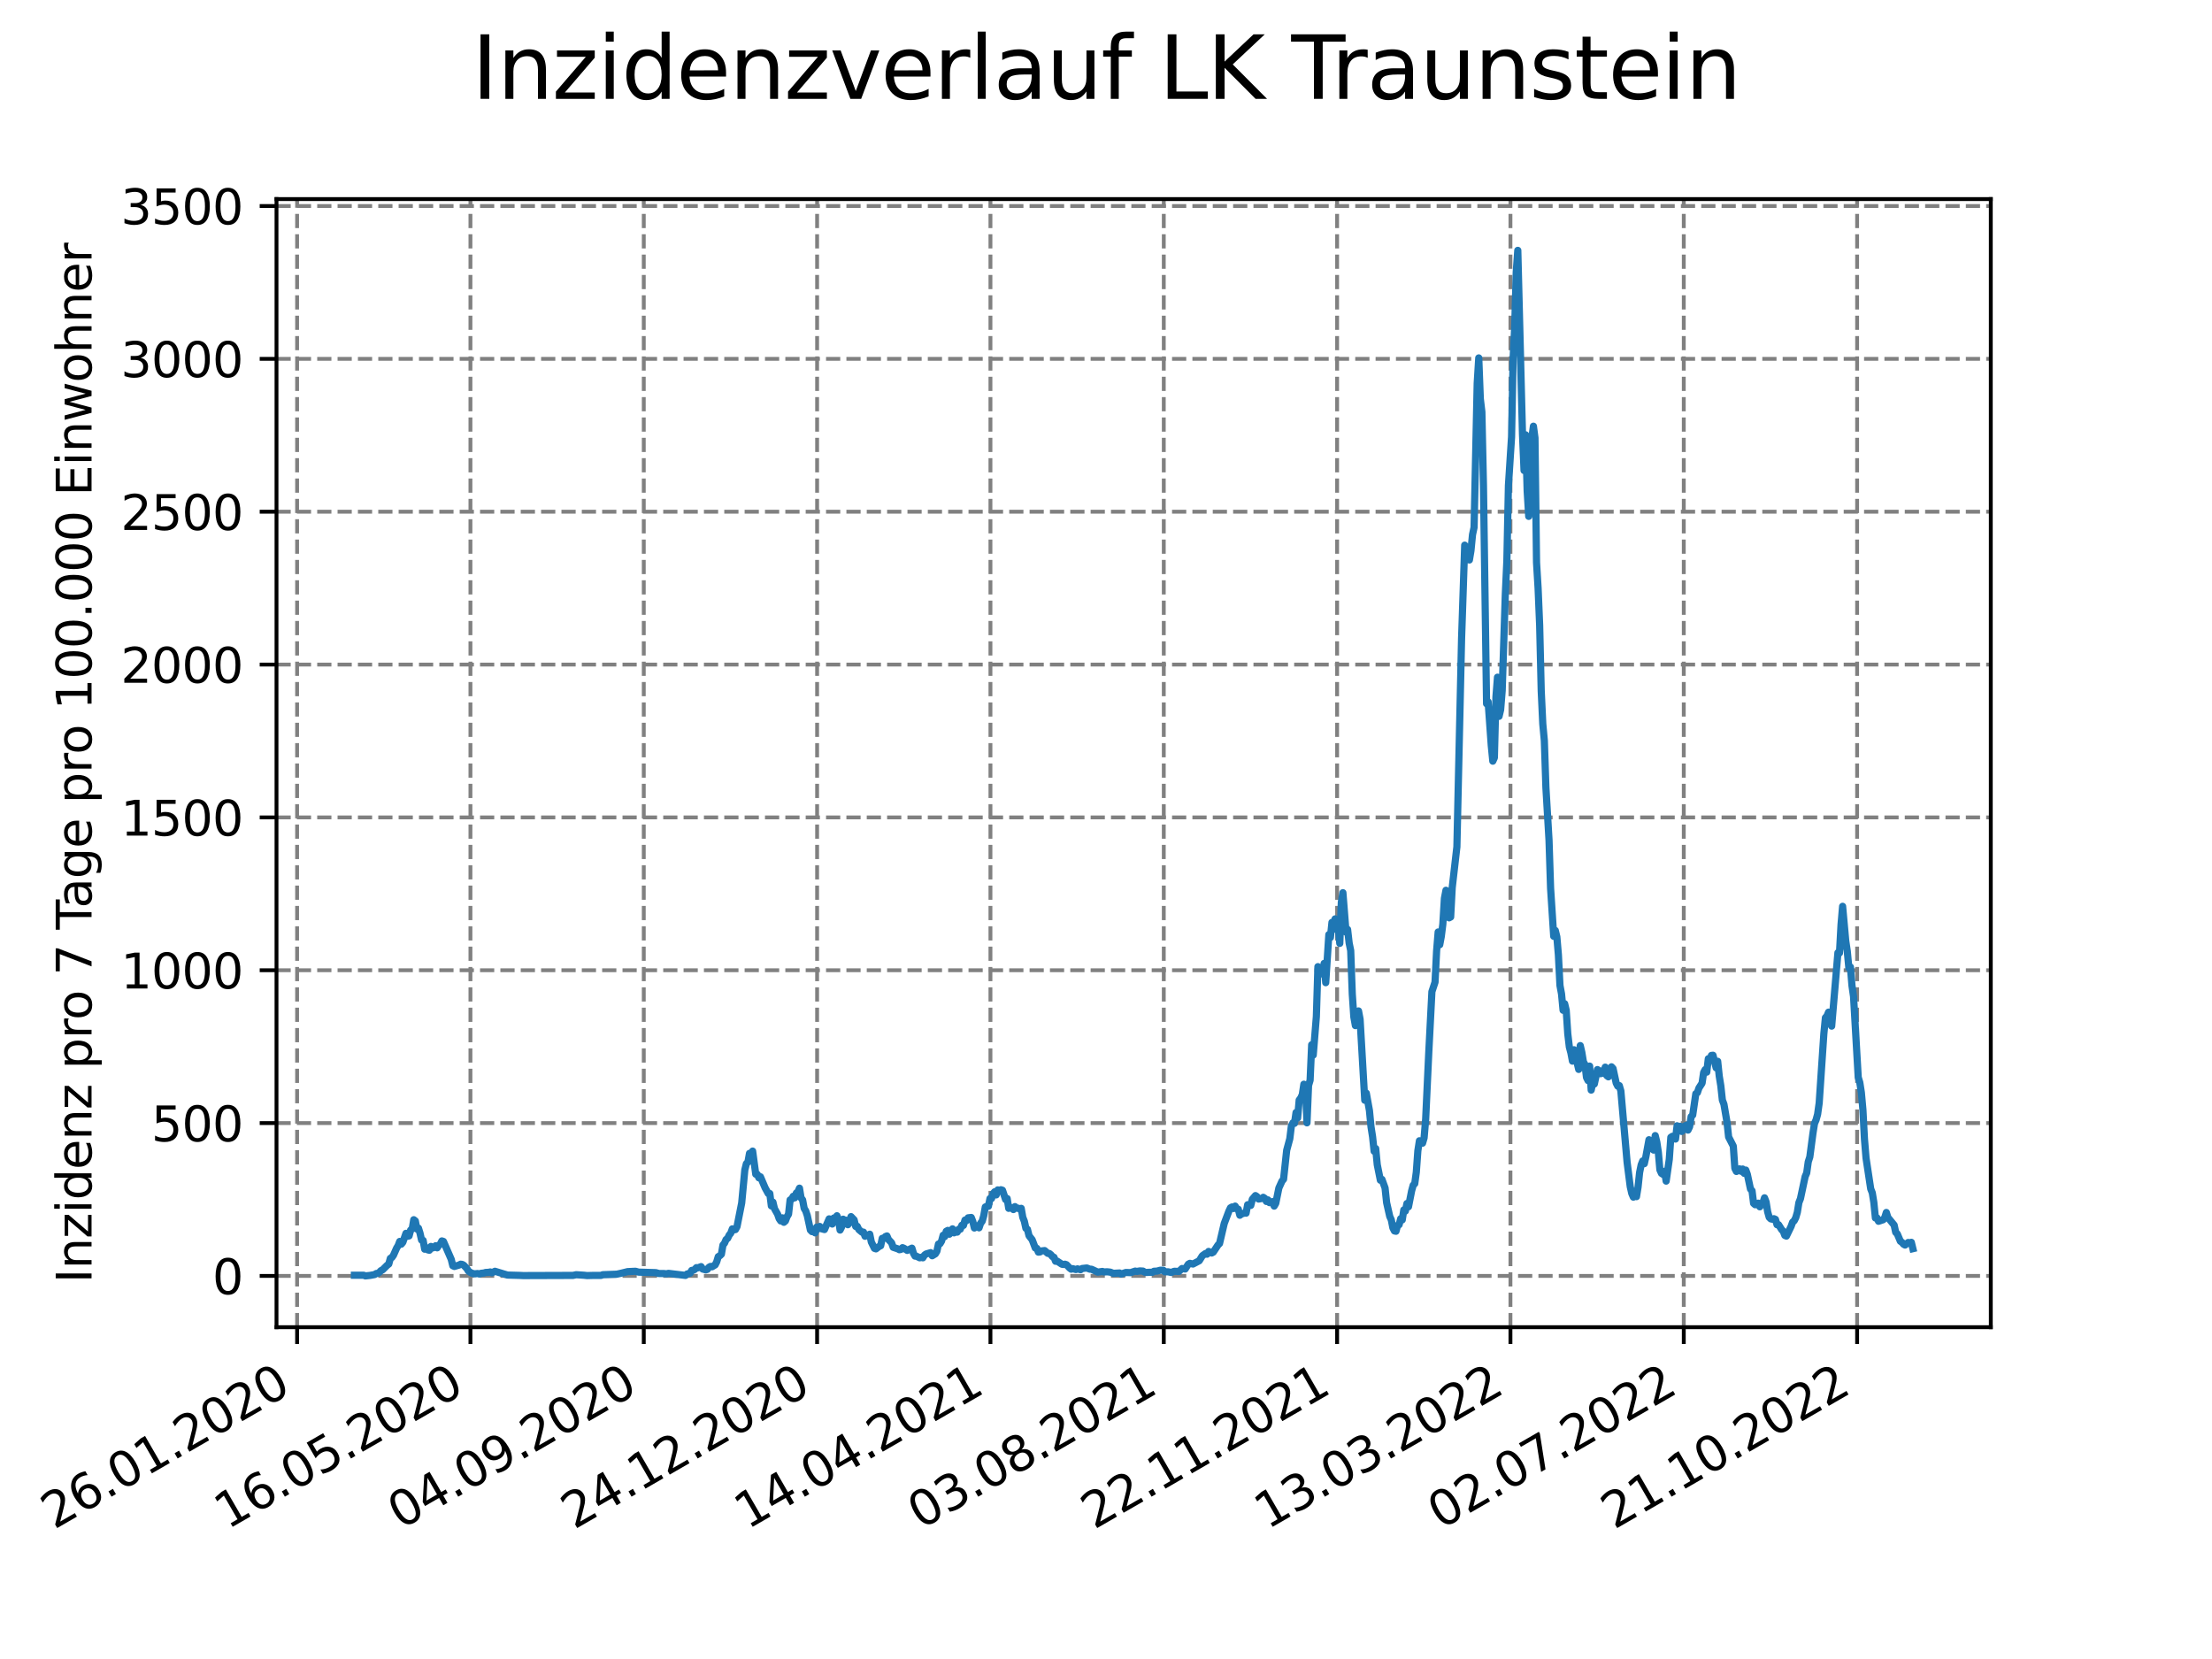 <?xml version="1.0" encoding="utf-8" standalone="no"?>
<!DOCTYPE svg PUBLIC "-//W3C//DTD SVG 1.1//EN"
  "http://www.w3.org/Graphics/SVG/1.1/DTD/svg11.dtd">
<svg xmlns:xlink="http://www.w3.org/1999/xlink" width="460.8pt" height="345.6pt" viewBox="0 0 460.8 345.6" xmlns="http://www.w3.org/2000/svg" version="1.1">
 <defs>
  <style type="text/css">*{stroke-linejoin: round; stroke-linecap: butt}</style>
 </defs>
 <g id="figure_1">
  <g id="patch_1">
   <path d="M 0 345.6 
L 460.8 345.6 
L 460.8 0 
L 0 0 
z
" style="fill: #ffffff"/>
  </g>
  <g id="axes_1">
   <g id="patch_2">
    <path d="M 57.6 276.48 
L 414.72 276.48 
L 414.72 41.472 
L 57.6 41.472 
z
" style="fill: #ffffff"/>
   </g>
   <g id="matplotlib.axis_1">
    <g id="xtick_1">
     <g id="line2d_1">
      <path d="M 61.891 276.48 
L 61.891 41.472 
" clip-path="url(#p9eb0a75d7c)" style="fill: none; stroke-dasharray: 2.96,1.28; stroke-dashoffset: 0; stroke: #808080; stroke-width: 0.8"/>
     </g>
     <g id="line2d_2">
      <defs>
       <path id="m111f14c4bf" d="M 0 0 
L 0 3.5 
" style="stroke: #000000; stroke-width: 0.8"/>
      </defs>
      <g>
       <use xlink:href="#m111f14c4bf" x="61.891" y="276.48" style="stroke: #000000; stroke-width: 0.8"/>
      </g>
     </g>
     <g id="text_1">
      <!-- 26.01.2020 -->
      <g transform="translate(11.266 318.689) rotate(-30) scale(0.1 -0.1)">
       <defs>
        <path id="DejaVuSans-32" d="M 1228 531 
L 3431 531 
L 3431 0 
L 469 0 
L 469 531 
Q 828 903 1448 1529 
Q 2069 2156 2228 2338 
Q 2531 2678 2651 2914 
Q 2772 3150 2772 3378 
Q 2772 3750 2511 3984 
Q 2250 4219 1831 4219 
Q 1534 4219 1204 4116 
Q 875 4013 500 3803 
L 500 4441 
Q 881 4594 1212 4672 
Q 1544 4750 1819 4750 
Q 2544 4750 2975 4387 
Q 3406 4025 3406 3419 
Q 3406 3131 3298 2873 
Q 3191 2616 2906 2266 
Q 2828 2175 2409 1742 
Q 1991 1309 1228 531 
z
" transform="scale(0.016)"/>
        <path id="DejaVuSans-36" d="M 2113 2584 
Q 1688 2584 1439 2293 
Q 1191 2003 1191 1497 
Q 1191 994 1439 701 
Q 1688 409 2113 409 
Q 2538 409 2786 701 
Q 3034 994 3034 1497 
Q 3034 2003 2786 2293 
Q 2538 2584 2113 2584 
z
M 3366 4563 
L 3366 3988 
Q 3128 4100 2886 4159 
Q 2644 4219 2406 4219 
Q 1781 4219 1451 3797 
Q 1122 3375 1075 2522 
Q 1259 2794 1537 2939 
Q 1816 3084 2150 3084 
Q 2853 3084 3261 2657 
Q 3669 2231 3669 1497 
Q 3669 778 3244 343 
Q 2819 -91 2113 -91 
Q 1303 -91 875 529 
Q 447 1150 447 2328 
Q 447 3434 972 4092 
Q 1497 4750 2381 4750 
Q 2619 4750 2861 4703 
Q 3103 4656 3366 4563 
z
" transform="scale(0.016)"/>
        <path id="DejaVuSans-2e" d="M 684 794 
L 1344 794 
L 1344 0 
L 684 0 
L 684 794 
z
" transform="scale(0.016)"/>
        <path id="DejaVuSans-30" d="M 2034 4250 
Q 1547 4250 1301 3770 
Q 1056 3291 1056 2328 
Q 1056 1369 1301 889 
Q 1547 409 2034 409 
Q 2525 409 2770 889 
Q 3016 1369 3016 2328 
Q 3016 3291 2770 3770 
Q 2525 4250 2034 4250 
z
M 2034 4750 
Q 2819 4750 3233 4129 
Q 3647 3509 3647 2328 
Q 3647 1150 3233 529 
Q 2819 -91 2034 -91 
Q 1250 -91 836 529 
Q 422 1150 422 2328 
Q 422 3509 836 4129 
Q 1250 4750 2034 4750 
z
" transform="scale(0.016)"/>
        <path id="DejaVuSans-31" d="M 794 531 
L 1825 531 
L 1825 4091 
L 703 3866 
L 703 4441 
L 1819 4666 
L 2450 4666 
L 2450 531 
L 3481 531 
L 3481 0 
L 794 0 
L 794 531 
z
" transform="scale(0.016)"/>
       </defs>
       <use xlink:href="#DejaVuSans-32"/>
       <use xlink:href="#DejaVuSans-36" x="63.623"/>
       <use xlink:href="#DejaVuSans-2e" x="127.246"/>
       <use xlink:href="#DejaVuSans-30" x="159.033"/>
       <use xlink:href="#DejaVuSans-31" x="222.656"/>
       <use xlink:href="#DejaVuSans-2e" x="286.279"/>
       <use xlink:href="#DejaVuSans-32" x="318.066"/>
       <use xlink:href="#DejaVuSans-30" x="381.689"/>
       <use xlink:href="#DejaVuSans-32" x="445.312"/>
       <use xlink:href="#DejaVuSans-30" x="508.936"/>
      </g>
     </g>
    </g>
    <g id="xtick_2">
     <g id="line2d_3">
      <path d="M 98 276.48 
L 98 41.472 
" clip-path="url(#p9eb0a75d7c)" style="fill: none; stroke-dasharray: 2.96,1.28; stroke-dashoffset: 0; stroke: #808080; stroke-width: 0.8"/>
     </g>
     <g id="line2d_4">
      <g>
       <use xlink:href="#m111f14c4bf" x="98" y="276.48" style="stroke: #000000; stroke-width: 0.8"/>
      </g>
     </g>
     <g id="text_2">
      <!-- 16.05.2020 -->
      <g transform="translate(47.375 318.689) rotate(-30) scale(0.1 -0.1)">
       <defs>
        <path id="DejaVuSans-35" d="M 691 4666 
L 3169 4666 
L 3169 4134 
L 1269 4134 
L 1269 2991 
Q 1406 3038 1543 3061 
Q 1681 3084 1819 3084 
Q 2600 3084 3056 2656 
Q 3513 2228 3513 1497 
Q 3513 744 3044 326 
Q 2575 -91 1722 -91 
Q 1428 -91 1123 -41 
Q 819 9 494 109 
L 494 744 
Q 775 591 1075 516 
Q 1375 441 1709 441 
Q 2250 441 2565 725 
Q 2881 1009 2881 1497 
Q 2881 1984 2565 2268 
Q 2250 2553 1709 2553 
Q 1456 2553 1204 2497 
Q 953 2441 691 2322 
L 691 4666 
z
" transform="scale(0.016)"/>
       </defs>
       <use xlink:href="#DejaVuSans-31"/>
       <use xlink:href="#DejaVuSans-36" x="63.623"/>
       <use xlink:href="#DejaVuSans-2e" x="127.246"/>
       <use xlink:href="#DejaVuSans-30" x="159.033"/>
       <use xlink:href="#DejaVuSans-35" x="222.656"/>
       <use xlink:href="#DejaVuSans-2e" x="286.279"/>
       <use xlink:href="#DejaVuSans-32" x="318.066"/>
       <use xlink:href="#DejaVuSans-30" x="381.689"/>
       <use xlink:href="#DejaVuSans-32" x="445.312"/>
       <use xlink:href="#DejaVuSans-30" x="508.936"/>
      </g>
     </g>
    </g>
    <g id="xtick_3">
     <g id="line2d_5">
      <path d="M 134.109 276.48 
L 134.109 41.472 
" clip-path="url(#p9eb0a75d7c)" style="fill: none; stroke-dasharray: 2.96,1.28; stroke-dashoffset: 0; stroke: #808080; stroke-width: 0.8"/>
     </g>
     <g id="line2d_6">
      <g>
       <use xlink:href="#m111f14c4bf" x="134.109" y="276.48" style="stroke: #000000; stroke-width: 0.8"/>
      </g>
     </g>
     <g id="text_3">
      <!-- 04.09.2020 -->
      <g transform="translate(83.484 318.689) rotate(-30) scale(0.1 -0.1)">
       <defs>
        <path id="DejaVuSans-34" d="M 2419 4116 
L 825 1625 
L 2419 1625 
L 2419 4116 
z
M 2253 4666 
L 3047 4666 
L 3047 1625 
L 3713 1625 
L 3713 1100 
L 3047 1100 
L 3047 0 
L 2419 0 
L 2419 1100 
L 313 1100 
L 313 1709 
L 2253 4666 
z
" transform="scale(0.016)"/>
        <path id="DejaVuSans-39" d="M 703 97 
L 703 672 
Q 941 559 1184 500 
Q 1428 441 1663 441 
Q 2288 441 2617 861 
Q 2947 1281 2994 2138 
Q 2813 1869 2534 1725 
Q 2256 1581 1919 1581 
Q 1219 1581 811 2004 
Q 403 2428 403 3163 
Q 403 3881 828 4315 
Q 1253 4750 1959 4750 
Q 2769 4750 3195 4129 
Q 3622 3509 3622 2328 
Q 3622 1225 3098 567 
Q 2575 -91 1691 -91 
Q 1453 -91 1209 -44 
Q 966 3 703 97 
z
M 1959 2075 
Q 2384 2075 2632 2365 
Q 2881 2656 2881 3163 
Q 2881 3666 2632 3958 
Q 2384 4250 1959 4250 
Q 1534 4250 1286 3958 
Q 1038 3666 1038 3163 
Q 1038 2656 1286 2365 
Q 1534 2075 1959 2075 
z
" transform="scale(0.016)"/>
       </defs>
       <use xlink:href="#DejaVuSans-30"/>
       <use xlink:href="#DejaVuSans-34" x="63.623"/>
       <use xlink:href="#DejaVuSans-2e" x="127.246"/>
       <use xlink:href="#DejaVuSans-30" x="159.033"/>
       <use xlink:href="#DejaVuSans-39" x="222.656"/>
       <use xlink:href="#DejaVuSans-2e" x="286.279"/>
       <use xlink:href="#DejaVuSans-32" x="318.066"/>
       <use xlink:href="#DejaVuSans-30" x="381.689"/>
       <use xlink:href="#DejaVuSans-32" x="445.312"/>
       <use xlink:href="#DejaVuSans-30" x="508.936"/>
      </g>
     </g>
    </g>
    <g id="xtick_4">
     <g id="line2d_7">
      <path d="M 170.218 276.48 
L 170.218 41.472 
" clip-path="url(#p9eb0a75d7c)" style="fill: none; stroke-dasharray: 2.96,1.28; stroke-dashoffset: 0; stroke: #808080; stroke-width: 0.8"/>
     </g>
     <g id="line2d_8">
      <g>
       <use xlink:href="#m111f14c4bf" x="170.218" y="276.48" style="stroke: #000000; stroke-width: 0.8"/>
      </g>
     </g>
     <g id="text_4">
      <!-- 24.12.2020 -->
      <g transform="translate(119.593 318.689) rotate(-30) scale(0.1 -0.1)">
       <use xlink:href="#DejaVuSans-32"/>
       <use xlink:href="#DejaVuSans-34" x="63.623"/>
       <use xlink:href="#DejaVuSans-2e" x="127.246"/>
       <use xlink:href="#DejaVuSans-31" x="159.033"/>
       <use xlink:href="#DejaVuSans-32" x="222.656"/>
       <use xlink:href="#DejaVuSans-2e" x="286.279"/>
       <use xlink:href="#DejaVuSans-32" x="318.066"/>
       <use xlink:href="#DejaVuSans-30" x="381.689"/>
       <use xlink:href="#DejaVuSans-32" x="445.312"/>
       <use xlink:href="#DejaVuSans-30" x="508.936"/>
      </g>
     </g>
    </g>
    <g id="xtick_5">
     <g id="line2d_9">
      <path d="M 206.327 276.48 
L 206.327 41.472 
" clip-path="url(#p9eb0a75d7c)" style="fill: none; stroke-dasharray: 2.96,1.28; stroke-dashoffset: 0; stroke: #808080; stroke-width: 0.8"/>
     </g>
     <g id="line2d_10">
      <g>
       <use xlink:href="#m111f14c4bf" x="206.327" y="276.48" style="stroke: #000000; stroke-width: 0.8"/>
      </g>
     </g>
     <g id="text_5">
      <!-- 14.04.2021 -->
      <g transform="translate(155.702 318.689) rotate(-30) scale(0.1 -0.1)">
       <use xlink:href="#DejaVuSans-31"/>
       <use xlink:href="#DejaVuSans-34" x="63.623"/>
       <use xlink:href="#DejaVuSans-2e" x="127.246"/>
       <use xlink:href="#DejaVuSans-30" x="159.033"/>
       <use xlink:href="#DejaVuSans-34" x="222.656"/>
       <use xlink:href="#DejaVuSans-2e" x="286.279"/>
       <use xlink:href="#DejaVuSans-32" x="318.066"/>
       <use xlink:href="#DejaVuSans-30" x="381.689"/>
       <use xlink:href="#DejaVuSans-32" x="445.312"/>
       <use xlink:href="#DejaVuSans-31" x="508.936"/>
      </g>
     </g>
    </g>
    <g id="xtick_6">
     <g id="line2d_11">
      <path d="M 242.436 276.48 
L 242.436 41.472 
" clip-path="url(#p9eb0a75d7c)" style="fill: none; stroke-dasharray: 2.96,1.28; stroke-dashoffset: 0; stroke: #808080; stroke-width: 0.8"/>
     </g>
     <g id="line2d_12">
      <g>
       <use xlink:href="#m111f14c4bf" x="242.436" y="276.48" style="stroke: #000000; stroke-width: 0.8"/>
      </g>
     </g>
     <g id="text_6">
      <!-- 03.08.2021 -->
      <g transform="translate(191.81 318.689) rotate(-30) scale(0.1 -0.1)">
       <defs>
        <path id="DejaVuSans-33" d="M 2597 2516 
Q 3050 2419 3304 2112 
Q 3559 1806 3559 1356 
Q 3559 666 3084 287 
Q 2609 -91 1734 -91 
Q 1441 -91 1130 -33 
Q 819 25 488 141 
L 488 750 
Q 750 597 1062 519 
Q 1375 441 1716 441 
Q 2309 441 2620 675 
Q 2931 909 2931 1356 
Q 2931 1769 2642 2001 
Q 2353 2234 1838 2234 
L 1294 2234 
L 1294 2753 
L 1863 2753 
Q 2328 2753 2575 2939 
Q 2822 3125 2822 3475 
Q 2822 3834 2567 4026 
Q 2313 4219 1838 4219 
Q 1578 4219 1281 4162 
Q 984 4106 628 3988 
L 628 4550 
Q 988 4650 1302 4700 
Q 1616 4750 1894 4750 
Q 2613 4750 3031 4423 
Q 3450 4097 3450 3541 
Q 3450 3153 3228 2886 
Q 3006 2619 2597 2516 
z
" transform="scale(0.016)"/>
        <path id="DejaVuSans-38" d="M 2034 2216 
Q 1584 2216 1326 1975 
Q 1069 1734 1069 1313 
Q 1069 891 1326 650 
Q 1584 409 2034 409 
Q 2484 409 2743 651 
Q 3003 894 3003 1313 
Q 3003 1734 2745 1975 
Q 2488 2216 2034 2216 
z
M 1403 2484 
Q 997 2584 770 2862 
Q 544 3141 544 3541 
Q 544 4100 942 4425 
Q 1341 4750 2034 4750 
Q 2731 4750 3128 4425 
Q 3525 4100 3525 3541 
Q 3525 3141 3298 2862 
Q 3072 2584 2669 2484 
Q 3125 2378 3379 2068 
Q 3634 1759 3634 1313 
Q 3634 634 3220 271 
Q 2806 -91 2034 -91 
Q 1263 -91 848 271 
Q 434 634 434 1313 
Q 434 1759 690 2068 
Q 947 2378 1403 2484 
z
M 1172 3481 
Q 1172 3119 1398 2916 
Q 1625 2713 2034 2713 
Q 2441 2713 2670 2916 
Q 2900 3119 2900 3481 
Q 2900 3844 2670 4047 
Q 2441 4250 2034 4250 
Q 1625 4250 1398 4047 
Q 1172 3844 1172 3481 
z
" transform="scale(0.016)"/>
       </defs>
       <use xlink:href="#DejaVuSans-30"/>
       <use xlink:href="#DejaVuSans-33" x="63.623"/>
       <use xlink:href="#DejaVuSans-2e" x="127.246"/>
       <use xlink:href="#DejaVuSans-30" x="159.033"/>
       <use xlink:href="#DejaVuSans-38" x="222.656"/>
       <use xlink:href="#DejaVuSans-2e" x="286.279"/>
       <use xlink:href="#DejaVuSans-32" x="318.066"/>
       <use xlink:href="#DejaVuSans-30" x="381.689"/>
       <use xlink:href="#DejaVuSans-32" x="445.312"/>
       <use xlink:href="#DejaVuSans-31" x="508.936"/>
      </g>
     </g>
    </g>
    <g id="xtick_7">
     <g id="line2d_13">
      <path d="M 278.545 276.48 
L 278.545 41.472 
" clip-path="url(#p9eb0a75d7c)" style="fill: none; stroke-dasharray: 2.96,1.28; stroke-dashoffset: 0; stroke: #808080; stroke-width: 0.8"/>
     </g>
     <g id="line2d_14">
      <g>
       <use xlink:href="#m111f14c4bf" x="278.545" y="276.48" style="stroke: #000000; stroke-width: 0.8"/>
      </g>
     </g>
     <g id="text_7">
      <!-- 22.11.2021 -->
      <g transform="translate(227.919 318.689) rotate(-30) scale(0.1 -0.1)">
       <use xlink:href="#DejaVuSans-32"/>
       <use xlink:href="#DejaVuSans-32" x="63.623"/>
       <use xlink:href="#DejaVuSans-2e" x="127.246"/>
       <use xlink:href="#DejaVuSans-31" x="159.033"/>
       <use xlink:href="#DejaVuSans-31" x="222.656"/>
       <use xlink:href="#DejaVuSans-2e" x="286.279"/>
       <use xlink:href="#DejaVuSans-32" x="318.066"/>
       <use xlink:href="#DejaVuSans-30" x="381.689"/>
       <use xlink:href="#DejaVuSans-32" x="445.312"/>
       <use xlink:href="#DejaVuSans-31" x="508.936"/>
      </g>
     </g>
    </g>
    <g id="xtick_8">
     <g id="line2d_15">
      <path d="M 314.653 276.48 
L 314.653 41.472 
" clip-path="url(#p9eb0a75d7c)" style="fill: none; stroke-dasharray: 2.96,1.28; stroke-dashoffset: 0; stroke: #808080; stroke-width: 0.8"/>
     </g>
     <g id="line2d_16">
      <g>
       <use xlink:href="#m111f14c4bf" x="314.653" y="276.48" style="stroke: #000000; stroke-width: 0.8"/>
      </g>
     </g>
     <g id="text_8">
      <!-- 13.03.2022 -->
      <g transform="translate(264.028 318.689) rotate(-30) scale(0.1 -0.1)">
       <use xlink:href="#DejaVuSans-31"/>
       <use xlink:href="#DejaVuSans-33" x="63.623"/>
       <use xlink:href="#DejaVuSans-2e" x="127.246"/>
       <use xlink:href="#DejaVuSans-30" x="159.033"/>
       <use xlink:href="#DejaVuSans-33" x="222.656"/>
       <use xlink:href="#DejaVuSans-2e" x="286.279"/>
       <use xlink:href="#DejaVuSans-32" x="318.066"/>
       <use xlink:href="#DejaVuSans-30" x="381.689"/>
       <use xlink:href="#DejaVuSans-32" x="445.312"/>
       <use xlink:href="#DejaVuSans-32" x="508.936"/>
      </g>
     </g>
    </g>
    <g id="xtick_9">
     <g id="line2d_17">
      <path d="M 350.762 276.48 
L 350.762 41.472 
" clip-path="url(#p9eb0a75d7c)" style="fill: none; stroke-dasharray: 2.96,1.28; stroke-dashoffset: 0; stroke: #808080; stroke-width: 0.8"/>
     </g>
     <g id="line2d_18">
      <g>
       <use xlink:href="#m111f14c4bf" x="350.762" y="276.48" style="stroke: #000000; stroke-width: 0.8"/>
      </g>
     </g>
     <g id="text_9">
      <!-- 02.07.2022 -->
      <g transform="translate(300.137 318.689) rotate(-30) scale(0.1 -0.1)">
       <defs>
        <path id="DejaVuSans-37" d="M 525 4666 
L 3525 4666 
L 3525 4397 
L 1831 0 
L 1172 0 
L 2766 4134 
L 525 4134 
L 525 4666 
z
" transform="scale(0.016)"/>
       </defs>
       <use xlink:href="#DejaVuSans-30"/>
       <use xlink:href="#DejaVuSans-32" x="63.623"/>
       <use xlink:href="#DejaVuSans-2e" x="127.246"/>
       <use xlink:href="#DejaVuSans-30" x="159.033"/>
       <use xlink:href="#DejaVuSans-37" x="222.656"/>
       <use xlink:href="#DejaVuSans-2e" x="286.279"/>
       <use xlink:href="#DejaVuSans-32" x="318.066"/>
       <use xlink:href="#DejaVuSans-30" x="381.689"/>
       <use xlink:href="#DejaVuSans-32" x="445.312"/>
       <use xlink:href="#DejaVuSans-32" x="508.936"/>
      </g>
     </g>
    </g>
    <g id="xtick_10">
     <g id="line2d_19">
      <path d="M 386.871 276.48 
L 386.871 41.472 
" clip-path="url(#p9eb0a75d7c)" style="fill: none; stroke-dasharray: 2.96,1.28; stroke-dashoffset: 0; stroke: #808080; stroke-width: 0.8"/>
     </g>
     <g id="line2d_20">
      <g>
       <use xlink:href="#m111f14c4bf" x="386.871" y="276.48" style="stroke: #000000; stroke-width: 0.8"/>
      </g>
     </g>
     <g id="text_10">
      <!-- 21.10.2022 -->
      <g transform="translate(336.246 318.689) rotate(-30) scale(0.1 -0.1)">
       <use xlink:href="#DejaVuSans-32"/>
       <use xlink:href="#DejaVuSans-31" x="63.623"/>
       <use xlink:href="#DejaVuSans-2e" x="127.246"/>
       <use xlink:href="#DejaVuSans-31" x="159.033"/>
       <use xlink:href="#DejaVuSans-30" x="222.656"/>
       <use xlink:href="#DejaVuSans-2e" x="286.279"/>
       <use xlink:href="#DejaVuSans-32" x="318.066"/>
       <use xlink:href="#DejaVuSans-30" x="381.689"/>
       <use xlink:href="#DejaVuSans-32" x="445.312"/>
       <use xlink:href="#DejaVuSans-32" x="508.936"/>
      </g>
     </g>
    </g>
   </g>
   <g id="matplotlib.axis_2">
    <g id="ytick_1">
     <g id="line2d_21">
      <path d="M 57.6 265.798 
L 414.72 265.798 
" clip-path="url(#p9eb0a75d7c)" style="fill: none; stroke-dasharray: 2.96,1.28; stroke-dashoffset: 0; stroke: #808080; stroke-width: 0.8"/>
     </g>
     <g id="line2d_22">
      <defs>
       <path id="m521b590aa7" d="M 0 0 
L -3.5 0 
" style="stroke: #000000; stroke-width: 0.8"/>
      </defs>
      <g>
       <use xlink:href="#m521b590aa7" x="57.6" y="265.798" style="stroke: #000000; stroke-width: 0.8"/>
      </g>
     </g>
     <g id="text_11">
      <!-- 0 -->
      <g transform="translate(44.237 269.597) scale(0.1 -0.1)">
       <use xlink:href="#DejaVuSans-30"/>
      </g>
     </g>
    </g>
    <g id="ytick_2">
     <g id="line2d_23">
      <path d="M 57.6 233.958 
L 414.72 233.958 
" clip-path="url(#p9eb0a75d7c)" style="fill: none; stroke-dasharray: 2.96,1.28; stroke-dashoffset: 0; stroke: #808080; stroke-width: 0.8"/>
     </g>
     <g id="line2d_24">
      <g>
       <use xlink:href="#m521b590aa7" x="57.6" y="233.958" style="stroke: #000000; stroke-width: 0.8"/>
      </g>
     </g>
     <g id="text_12">
      <!-- 500 -->
      <g transform="translate(31.512 237.757) scale(0.1 -0.1)">
       <use xlink:href="#DejaVuSans-35"/>
       <use xlink:href="#DejaVuSans-30" x="63.623"/>
       <use xlink:href="#DejaVuSans-30" x="127.246"/>
      </g>
     </g>
    </g>
    <g id="ytick_3">
     <g id="line2d_25">
      <path d="M 57.6 202.118 
L 414.72 202.118 
" clip-path="url(#p9eb0a75d7c)" style="fill: none; stroke-dasharray: 2.96,1.28; stroke-dashoffset: 0; stroke: #808080; stroke-width: 0.8"/>
     </g>
     <g id="line2d_26">
      <g>
       <use xlink:href="#m521b590aa7" x="57.6" y="202.118" style="stroke: #000000; stroke-width: 0.8"/>
      </g>
     </g>
     <g id="text_13">
      <!-- 1000 -->
      <g transform="translate(25.15 205.917) scale(0.1 -0.1)">
       <use xlink:href="#DejaVuSans-31"/>
       <use xlink:href="#DejaVuSans-30" x="63.623"/>
       <use xlink:href="#DejaVuSans-30" x="127.246"/>
       <use xlink:href="#DejaVuSans-30" x="190.869"/>
      </g>
     </g>
    </g>
    <g id="ytick_4">
     <g id="line2d_27">
      <path d="M 57.6 170.278 
L 414.72 170.278 
" clip-path="url(#p9eb0a75d7c)" style="fill: none; stroke-dasharray: 2.96,1.28; stroke-dashoffset: 0; stroke: #808080; stroke-width: 0.8"/>
     </g>
     <g id="line2d_28">
      <g>
       <use xlink:href="#m521b590aa7" x="57.6" y="170.278" style="stroke: #000000; stroke-width: 0.8"/>
      </g>
     </g>
     <g id="text_14">
      <!-- 1500 -->
      <g transform="translate(25.15 174.077) scale(0.1 -0.1)">
       <use xlink:href="#DejaVuSans-31"/>
       <use xlink:href="#DejaVuSans-35" x="63.623"/>
       <use xlink:href="#DejaVuSans-30" x="127.246"/>
       <use xlink:href="#DejaVuSans-30" x="190.869"/>
      </g>
     </g>
    </g>
    <g id="ytick_5">
     <g id="line2d_29">
      <path d="M 57.6 138.438 
L 414.72 138.438 
" clip-path="url(#p9eb0a75d7c)" style="fill: none; stroke-dasharray: 2.96,1.28; stroke-dashoffset: 0; stroke: #808080; stroke-width: 0.8"/>
     </g>
     <g id="line2d_30">
      <g>
       <use xlink:href="#m521b590aa7" x="57.6" y="138.438" style="stroke: #000000; stroke-width: 0.8"/>
      </g>
     </g>
     <g id="text_15">
      <!-- 2000 -->
      <g transform="translate(25.15 142.238) scale(0.1 -0.1)">
       <use xlink:href="#DejaVuSans-32"/>
       <use xlink:href="#DejaVuSans-30" x="63.623"/>
       <use xlink:href="#DejaVuSans-30" x="127.246"/>
       <use xlink:href="#DejaVuSans-30" x="190.869"/>
      </g>
     </g>
    </g>
    <g id="ytick_6">
     <g id="line2d_31">
      <path d="M 57.6 106.598 
L 414.72 106.598 
" clip-path="url(#p9eb0a75d7c)" style="fill: none; stroke-dasharray: 2.96,1.28; stroke-dashoffset: 0; stroke: #808080; stroke-width: 0.8"/>
     </g>
     <g id="line2d_32">
      <g>
       <use xlink:href="#m521b590aa7" x="57.6" y="106.598" style="stroke: #000000; stroke-width: 0.8"/>
      </g>
     </g>
     <g id="text_16">
      <!-- 2500 -->
      <g transform="translate(25.15 110.398) scale(0.1 -0.1)">
       <use xlink:href="#DejaVuSans-32"/>
       <use xlink:href="#DejaVuSans-35" x="63.623"/>
       <use xlink:href="#DejaVuSans-30" x="127.246"/>
       <use xlink:href="#DejaVuSans-30" x="190.869"/>
      </g>
     </g>
    </g>
    <g id="ytick_7">
     <g id="line2d_33">
      <path d="M 57.6 74.759 
L 414.72 74.759 
" clip-path="url(#p9eb0a75d7c)" style="fill: none; stroke-dasharray: 2.96,1.28; stroke-dashoffset: 0; stroke: #808080; stroke-width: 0.8"/>
     </g>
     <g id="line2d_34">
      <g>
       <use xlink:href="#m521b590aa7" x="57.6" y="74.759" style="stroke: #000000; stroke-width: 0.8"/>
      </g>
     </g>
     <g id="text_17">
      <!-- 3000 -->
      <g transform="translate(25.15 78.558) scale(0.1 -0.1)">
       <use xlink:href="#DejaVuSans-33"/>
       <use xlink:href="#DejaVuSans-30" x="63.623"/>
       <use xlink:href="#DejaVuSans-30" x="127.246"/>
       <use xlink:href="#DejaVuSans-30" x="190.869"/>
      </g>
     </g>
    </g>
    <g id="ytick_8">
     <g id="line2d_35">
      <path d="M 57.6 42.919 
L 414.72 42.919 
" clip-path="url(#p9eb0a75d7c)" style="fill: none; stroke-dasharray: 2.96,1.28; stroke-dashoffset: 0; stroke: #808080; stroke-width: 0.8"/>
     </g>
     <g id="line2d_36">
      <g>
       <use xlink:href="#m521b590aa7" x="57.6" y="42.919" style="stroke: #000000; stroke-width: 0.8"/>
      </g>
     </g>
     <g id="text_18">
      <!-- 3500 -->
      <g transform="translate(25.15 46.718) scale(0.1 -0.1)">
       <use xlink:href="#DejaVuSans-33"/>
       <use xlink:href="#DejaVuSans-35" x="63.623"/>
       <use xlink:href="#DejaVuSans-30" x="127.246"/>
       <use xlink:href="#DejaVuSans-30" x="190.869"/>
      </g>
     </g>
    </g>
    <g id="text_19">
     <!-- Inzidenz pro 7 Tage pro 100.000 Einwohner -->
     <g transform="translate(19.07 267.301) rotate(-90) scale(0.1 -0.1)">
      <defs>
       <path id="DejaVuSans-49" d="M 628 4666 
L 1259 4666 
L 1259 0 
L 628 0 
L 628 4666 
z
" transform="scale(0.016)"/>
       <path id="DejaVuSans-6e" d="M 3513 2113 
L 3513 0 
L 2938 0 
L 2938 2094 
Q 2938 2591 2744 2837 
Q 2550 3084 2163 3084 
Q 1697 3084 1428 2787 
Q 1159 2491 1159 1978 
L 1159 0 
L 581 0 
L 581 3500 
L 1159 3500 
L 1159 2956 
Q 1366 3272 1645 3428 
Q 1925 3584 2291 3584 
Q 2894 3584 3203 3211 
Q 3513 2838 3513 2113 
z
" transform="scale(0.016)"/>
       <path id="DejaVuSans-7a" d="M 353 3500 
L 3084 3500 
L 3084 2975 
L 922 459 
L 3084 459 
L 3084 0 
L 275 0 
L 275 525 
L 2438 3041 
L 353 3041 
L 353 3500 
z
" transform="scale(0.016)"/>
       <path id="DejaVuSans-69" d="M 603 3500 
L 1178 3500 
L 1178 0 
L 603 0 
L 603 3500 
z
M 603 4863 
L 1178 4863 
L 1178 4134 
L 603 4134 
L 603 4863 
z
" transform="scale(0.016)"/>
       <path id="DejaVuSans-64" d="M 2906 2969 
L 2906 4863 
L 3481 4863 
L 3481 0 
L 2906 0 
L 2906 525 
Q 2725 213 2448 61 
Q 2172 -91 1784 -91 
Q 1150 -91 751 415 
Q 353 922 353 1747 
Q 353 2572 751 3078 
Q 1150 3584 1784 3584 
Q 2172 3584 2448 3432 
Q 2725 3281 2906 2969 
z
M 947 1747 
Q 947 1113 1208 752 
Q 1469 391 1925 391 
Q 2381 391 2643 752 
Q 2906 1113 2906 1747 
Q 2906 2381 2643 2742 
Q 2381 3103 1925 3103 
Q 1469 3103 1208 2742 
Q 947 2381 947 1747 
z
" transform="scale(0.016)"/>
       <path id="DejaVuSans-65" d="M 3597 1894 
L 3597 1613 
L 953 1613 
Q 991 1019 1311 708 
Q 1631 397 2203 397 
Q 2534 397 2845 478 
Q 3156 559 3463 722 
L 3463 178 
Q 3153 47 2828 -22 
Q 2503 -91 2169 -91 
Q 1331 -91 842 396 
Q 353 884 353 1716 
Q 353 2575 817 3079 
Q 1281 3584 2069 3584 
Q 2775 3584 3186 3129 
Q 3597 2675 3597 1894 
z
M 3022 2063 
Q 3016 2534 2758 2815 
Q 2500 3097 2075 3097 
Q 1594 3097 1305 2825 
Q 1016 2553 972 2059 
L 3022 2063 
z
" transform="scale(0.016)"/>
       <path id="DejaVuSans-20" transform="scale(0.016)"/>
       <path id="DejaVuSans-70" d="M 1159 525 
L 1159 -1331 
L 581 -1331 
L 581 3500 
L 1159 3500 
L 1159 2969 
Q 1341 3281 1617 3432 
Q 1894 3584 2278 3584 
Q 2916 3584 3314 3078 
Q 3713 2572 3713 1747 
Q 3713 922 3314 415 
Q 2916 -91 2278 -91 
Q 1894 -91 1617 61 
Q 1341 213 1159 525 
z
M 3116 1747 
Q 3116 2381 2855 2742 
Q 2594 3103 2138 3103 
Q 1681 3103 1420 2742 
Q 1159 2381 1159 1747 
Q 1159 1113 1420 752 
Q 1681 391 2138 391 
Q 2594 391 2855 752 
Q 3116 1113 3116 1747 
z
" transform="scale(0.016)"/>
       <path id="DejaVuSans-72" d="M 2631 2963 
Q 2534 3019 2420 3045 
Q 2306 3072 2169 3072 
Q 1681 3072 1420 2755 
Q 1159 2438 1159 1844 
L 1159 0 
L 581 0 
L 581 3500 
L 1159 3500 
L 1159 2956 
Q 1341 3275 1631 3429 
Q 1922 3584 2338 3584 
Q 2397 3584 2469 3576 
Q 2541 3569 2628 3553 
L 2631 2963 
z
" transform="scale(0.016)"/>
       <path id="DejaVuSans-6f" d="M 1959 3097 
Q 1497 3097 1228 2736 
Q 959 2375 959 1747 
Q 959 1119 1226 758 
Q 1494 397 1959 397 
Q 2419 397 2687 759 
Q 2956 1122 2956 1747 
Q 2956 2369 2687 2733 
Q 2419 3097 1959 3097 
z
M 1959 3584 
Q 2709 3584 3137 3096 
Q 3566 2609 3566 1747 
Q 3566 888 3137 398 
Q 2709 -91 1959 -91 
Q 1206 -91 779 398 
Q 353 888 353 1747 
Q 353 2609 779 3096 
Q 1206 3584 1959 3584 
z
" transform="scale(0.016)"/>
       <path id="DejaVuSans-54" d="M -19 4666 
L 3928 4666 
L 3928 4134 
L 2272 4134 
L 2272 0 
L 1638 0 
L 1638 4134 
L -19 4134 
L -19 4666 
z
" transform="scale(0.016)"/>
       <path id="DejaVuSans-61" d="M 2194 1759 
Q 1497 1759 1228 1600 
Q 959 1441 959 1056 
Q 959 750 1161 570 
Q 1363 391 1709 391 
Q 2188 391 2477 730 
Q 2766 1069 2766 1631 
L 2766 1759 
L 2194 1759 
z
M 3341 1997 
L 3341 0 
L 2766 0 
L 2766 531 
Q 2569 213 2275 61 
Q 1981 -91 1556 -91 
Q 1019 -91 701 211 
Q 384 513 384 1019 
Q 384 1609 779 1909 
Q 1175 2209 1959 2209 
L 2766 2209 
L 2766 2266 
Q 2766 2663 2505 2880 
Q 2244 3097 1772 3097 
Q 1472 3097 1187 3025 
Q 903 2953 641 2809 
L 641 3341 
Q 956 3463 1253 3523 
Q 1550 3584 1831 3584 
Q 2591 3584 2966 3190 
Q 3341 2797 3341 1997 
z
" transform="scale(0.016)"/>
       <path id="DejaVuSans-67" d="M 2906 1791 
Q 2906 2416 2648 2759 
Q 2391 3103 1925 3103 
Q 1463 3103 1205 2759 
Q 947 2416 947 1791 
Q 947 1169 1205 825 
Q 1463 481 1925 481 
Q 2391 481 2648 825 
Q 2906 1169 2906 1791 
z
M 3481 434 
Q 3481 -459 3084 -895 
Q 2688 -1331 1869 -1331 
Q 1566 -1331 1297 -1286 
Q 1028 -1241 775 -1147 
L 775 -588 
Q 1028 -725 1275 -790 
Q 1522 -856 1778 -856 
Q 2344 -856 2625 -561 
Q 2906 -266 2906 331 
L 2906 616 
Q 2728 306 2450 153 
Q 2172 0 1784 0 
Q 1141 0 747 490 
Q 353 981 353 1791 
Q 353 2603 747 3093 
Q 1141 3584 1784 3584 
Q 2172 3584 2450 3431 
Q 2728 3278 2906 2969 
L 2906 3500 
L 3481 3500 
L 3481 434 
z
" transform="scale(0.016)"/>
       <path id="DejaVuSans-45" d="M 628 4666 
L 3578 4666 
L 3578 4134 
L 1259 4134 
L 1259 2753 
L 3481 2753 
L 3481 2222 
L 1259 2222 
L 1259 531 
L 3634 531 
L 3634 0 
L 628 0 
L 628 4666 
z
" transform="scale(0.016)"/>
       <path id="DejaVuSans-77" d="M 269 3500 
L 844 3500 
L 1563 769 
L 2278 3500 
L 2956 3500 
L 3675 769 
L 4391 3500 
L 4966 3500 
L 4050 0 
L 3372 0 
L 2619 2869 
L 1863 0 
L 1184 0 
L 269 3500 
z
" transform="scale(0.016)"/>
       <path id="DejaVuSans-68" d="M 3513 2113 
L 3513 0 
L 2938 0 
L 2938 2094 
Q 2938 2591 2744 2837 
Q 2550 3084 2163 3084 
Q 1697 3084 1428 2787 
Q 1159 2491 1159 1978 
L 1159 0 
L 581 0 
L 581 4863 
L 1159 4863 
L 1159 2956 
Q 1366 3272 1645 3428 
Q 1925 3584 2291 3584 
Q 2894 3584 3203 3211 
Q 3513 2838 3513 2113 
z
" transform="scale(0.016)"/>
      </defs>
      <use xlink:href="#DejaVuSans-49"/>
      <use xlink:href="#DejaVuSans-6e" x="29.492"/>
      <use xlink:href="#DejaVuSans-7a" x="92.871"/>
      <use xlink:href="#DejaVuSans-69" x="145.361"/>
      <use xlink:href="#DejaVuSans-64" x="173.145"/>
      <use xlink:href="#DejaVuSans-65" x="236.621"/>
      <use xlink:href="#DejaVuSans-6e" x="298.145"/>
      <use xlink:href="#DejaVuSans-7a" x="361.523"/>
      <use xlink:href="#DejaVuSans-20" x="414.014"/>
      <use xlink:href="#DejaVuSans-70" x="445.801"/>
      <use xlink:href="#DejaVuSans-72" x="509.277"/>
      <use xlink:href="#DejaVuSans-6f" x="548.141"/>
      <use xlink:href="#DejaVuSans-20" x="609.322"/>
      <use xlink:href="#DejaVuSans-37" x="641.109"/>
      <use xlink:href="#DejaVuSans-20" x="704.732"/>
      <use xlink:href="#DejaVuSans-54" x="736.52"/>
      <use xlink:href="#DejaVuSans-61" x="781.104"/>
      <use xlink:href="#DejaVuSans-67" x="842.383"/>
      <use xlink:href="#DejaVuSans-65" x="905.859"/>
      <use xlink:href="#DejaVuSans-20" x="967.383"/>
      <use xlink:href="#DejaVuSans-70" x="999.17"/>
      <use xlink:href="#DejaVuSans-72" x="1062.646"/>
      <use xlink:href="#DejaVuSans-6f" x="1101.51"/>
      <use xlink:href="#DejaVuSans-20" x="1162.691"/>
      <use xlink:href="#DejaVuSans-31" x="1194.479"/>
      <use xlink:href="#DejaVuSans-30" x="1258.102"/>
      <use xlink:href="#DejaVuSans-30" x="1321.725"/>
      <use xlink:href="#DejaVuSans-2e" x="1385.348"/>
      <use xlink:href="#DejaVuSans-30" x="1417.135"/>
      <use xlink:href="#DejaVuSans-30" x="1480.758"/>
      <use xlink:href="#DejaVuSans-30" x="1544.381"/>
      <use xlink:href="#DejaVuSans-20" x="1608.004"/>
      <use xlink:href="#DejaVuSans-45" x="1639.791"/>
      <use xlink:href="#DejaVuSans-69" x="1702.975"/>
      <use xlink:href="#DejaVuSans-6e" x="1730.758"/>
      <use xlink:href="#DejaVuSans-77" x="1794.137"/>
      <use xlink:href="#DejaVuSans-6f" x="1875.924"/>
      <use xlink:href="#DejaVuSans-68" x="1937.105"/>
      <use xlink:href="#DejaVuSans-6e" x="2000.484"/>
      <use xlink:href="#DejaVuSans-65" x="2063.863"/>
      <use xlink:href="#DejaVuSans-72" x="2125.387"/>
     </g>
    </g>
   </g>
   <g id="line2d_37">
    <path d="M 73.833 265.654 
L 75.785 265.654 
L 76.11 265.798 
L 77.086 265.69 
L 78.062 265.511 
L 78.387 265.295 
L 78.712 265.259 
L 79.038 265.044 
L 79.363 264.685 
L 79.688 264.541 
L 80.664 263.571 
L 80.989 263.32 
L 81.315 262.135 
L 81.64 261.955 
L 81.965 261.488 
L 82.616 260.016 
L 82.941 259.477 
L 83.267 258.615 
L 83.592 259.19 
L 83.917 258.795 
L 84.568 256.927 
L 84.893 257.538 
L 85.218 257.466 
L 85.544 256.245 
L 85.869 255.994 
L 86.194 254.09 
L 86.52 254.342 
L 86.845 256.03 
L 87.17 255.85 
L 87.496 256.892 
L 87.821 258.328 
L 88.146 258.4 
L 88.471 260.231 
L 88.797 259.908 
L 89.122 260.375 
L 89.447 260.447 
L 89.773 259.657 
L 90.098 259.98 
L 90.423 259.872 
L 90.749 259.513 
L 91.074 259.944 
L 91.399 259.441 
L 91.725 259.154 
L 92.05 258.508 
L 92.375 258.615 
L 94.002 262.35 
L 94.327 263.679 
L 94.652 263.823 
L 95.628 263.535 
L 95.953 263.356 
L 96.279 263.392 
L 96.604 263.571 
L 97.255 264.254 
L 97.58 264.792 
L 98.231 265.223 
L 98.881 265.367 
L 99.532 265.295 
L 99.857 265.403 
L 100.182 265.259 
L 100.833 265.187 
L 101.158 265.08 
L 101.809 265.044 
L 102.134 264.972 
L 102.46 265.151 
L 103.11 264.828 
L 105.713 265.618 
L 108.315 265.69 
L 108.966 265.726 
L 119.375 265.69 
L 120.026 265.546 
L 121.653 265.654 
L 122.303 265.726 
L 123.604 265.69 
L 125.231 265.69 
L 125.556 265.546 
L 128.484 265.439 
L 129.46 265.223 
L 130.761 264.9 
L 132.388 264.828 
L 133.038 265.008 
L 136.617 265.115 
L 137.267 265.295 
L 138.243 265.295 
L 138.894 265.367 
L 139.219 265.259 
L 142.797 265.69 
L 143.123 265.403 
L 143.773 265.223 
L 144.099 264.649 
L 144.424 264.613 
L 144.749 264.433 
L 145.075 264.074 
L 145.4 264.11 
L 146.05 263.859 
L 146.376 264.361 
L 147.026 264.541 
L 147.352 264.433 
L 147.677 264.002 
L 148.002 263.823 
L 148.328 263.894 
L 148.978 263.499 
L 149.304 262.853 
L 149.629 261.776 
L 149.954 261.596 
L 150.279 261.273 
L 150.605 259.369 
L 150.93 258.974 
L 151.255 258.22 
L 151.581 257.969 
L 151.906 257.287 
L 152.231 256.892 
L 152.557 255.994 
L 152.882 256.209 
L 153.207 256.137 
L 153.532 255.527 
L 154.508 250.607 
L 155.159 243.712 
L 155.484 242.419 
L 155.81 242.06 
L 156.135 240.264 
L 156.46 240.444 
L 156.786 239.797 
L 157.436 244.609 
L 157.761 244.645 
L 158.087 245.364 
L 158.412 245.148 
L 159.388 247.447 
L 160.039 248.632 
L 160.364 248.632 
L 160.689 251.217 
L 161.015 250.427 
L 161.34 251.792 
L 161.99 252.941 
L 162.316 253.875 
L 162.641 254.342 
L 162.966 253.695 
L 163.292 254.629 
L 163.617 254.342 
L 163.942 253.48 
L 164.268 252.941 
L 164.593 249.96 
L 164.918 249.817 
L 165.243 249.206 
L 165.569 249.529 
L 165.894 248.524 
L 166.219 248.273 
L 166.545 247.518 
L 166.87 249.529 
L 167.195 249.96 
L 167.521 251.72 
L 167.846 252.259 
L 168.171 253.228 
L 168.822 256.245 
L 169.147 256.568 
L 169.472 256.425 
L 169.798 256.82 
L 170.123 255.635 
L 170.448 255.994 
L 170.774 255.491 
L 171.099 255.958 
L 171.75 256.137 
L 172.725 253.911 
L 173.051 254.665 
L 173.376 254.988 
L 173.701 253.731 
L 174.027 253.911 
L 174.352 253.264 
L 174.677 254.09 
L 175.003 256.245 
L 175.328 255.599 
L 175.653 253.983 
L 175.979 254.198 
L 176.304 254.198 
L 176.629 255.132 
L 176.954 254.737 
L 177.28 253.444 
L 177.93 254.126 
L 178.256 255.491 
L 178.581 255.455 
L 178.906 256.137 
L 179.557 256.676 
L 179.882 256.676 
L 180.208 257.538 
L 180.533 257.287 
L 180.858 257.287 
L 181.183 257.107 
L 181.509 258.723 
L 182.159 260.052 
L 182.485 260.16 
L 183.135 259.657 
L 183.461 259.513 
L 183.786 257.969 
L 184.111 258.005 
L 184.436 257.61 
L 184.762 257.466 
L 185.087 258.22 
L 185.738 258.903 
L 186.063 259.836 
L 187.039 260.16 
L 187.364 260.339 
L 187.69 260.267 
L 188.015 259.908 
L 188.34 260.052 
L 188.991 260.483 
L 189.967 260.016 
L 190.292 261.093 
L 190.617 261.668 
L 190.943 261.704 
L 191.593 262.027 
L 191.918 261.919 
L 192.244 262.027 
L 192.569 261.488 
L 192.894 261.237 
L 193.87 260.95 
L 194.196 261.596 
L 194.846 261.201 
L 195.172 260.662 
L 195.497 259.154 
L 195.822 259.082 
L 196.147 258.543 
L 196.473 257.322 
L 196.798 257.61 
L 197.123 256.496 
L 197.449 256.317 
L 197.774 257.107 
L 198.425 255.994 
L 198.75 256.82 
L 199.075 256.64 
L 199.401 256.676 
L 199.726 256.066 
L 200.051 256.066 
L 200.376 255.24 
L 200.702 255.275 
L 201.027 254.162 
L 201.352 254.27 
L 201.678 253.695 
L 202.328 253.623 
L 202.654 254.449 
L 202.979 255.814 
L 203.629 255.347 
L 203.955 255.778 
L 204.28 254.809 
L 204.605 254.414 
L 204.931 253.264 
L 205.256 251.433 
L 205.581 251.289 
L 205.907 251.289 
L 206.232 249.673 
L 206.557 249.673 
L 206.883 248.668 
L 207.208 248.273 
L 207.533 248.919 
L 207.858 247.877 
L 208.184 248.021 
L 208.509 247.842 
L 208.834 247.949 
L 209.485 249.889 
L 209.81 249.673 
L 210.136 251.72 
L 210.461 251.505 
L 210.786 251.612 
L 211.112 251.971 
L 211.437 251.361 
L 211.762 251.684 
L 212.087 251.684 
L 212.413 251.864 
L 212.738 251.72 
L 213.063 253.588 
L 213.389 254.414 
L 213.714 255.886 
L 214.039 256.101 
L 214.365 257.43 
L 215.015 258.256 
L 215.666 259.98 
L 215.991 260.052 
L 216.316 260.842 
L 216.642 260.806 
L 216.967 260.591 
L 217.618 260.519 
L 218.268 261.093 
L 218.594 261.129 
L 218.919 261.381 
L 219.244 261.776 
L 219.569 261.919 
L 219.895 262.745 
L 220.22 262.709 
L 221.196 263.356 
L 221.521 263.428 
L 221.847 263.356 
L 222.172 263.464 
L 222.822 264.146 
L 223.148 264.397 
L 223.473 264.289 
L 224.124 264.469 
L 224.449 264.325 
L 225.1 264.505 
L 225.425 264.254 
L 226.401 264.146 
L 227.051 264.397 
L 227.377 264.397 
L 228.678 265.008 
L 229.654 264.864 
L 229.979 264.972 
L 230.63 264.936 
L 231.28 265.008 
L 231.931 265.259 
L 233.232 265.187 
L 233.558 265.403 
L 234.533 265.08 
L 235.509 265.115 
L 236.485 264.792 
L 236.811 264.864 
L 237.461 264.756 
L 238.112 264.792 
L 238.437 265.008 
L 238.762 265.08 
L 239.413 265.044 
L 240.064 265.044 
L 240.389 264.828 
L 241.04 264.792 
L 241.69 264.613 
L 242.341 264.613 
L 242.666 264.936 
L 243.317 264.936 
L 243.967 265.08 
L 244.618 264.828 
L 245.594 264.864 
L 246.244 264.254 
L 246.895 264.361 
L 247.546 263.356 
L 247.871 263.176 
L 248.522 263.32 
L 249.823 262.638 
L 250.473 261.596 
L 251.124 261.129 
L 251.449 261.273 
L 251.775 260.698 
L 252.425 261.021 
L 252.751 260.842 
L 253.726 259.369 
L 254.052 259.046 
L 255.028 254.88 
L 256.004 252.295 
L 256.329 251.612 
L 256.654 251.433 
L 256.98 251.756 
L 257.305 251.253 
L 257.63 251.792 
L 257.955 251.9 
L 258.281 253.157 
L 258.606 252.905 
L 259.257 252.69 
L 259.582 252.726 
L 259.907 250.966 
L 260.558 251.11 
L 260.883 249.817 
L 261.534 249.063 
L 261.859 249.278 
L 262.184 249.781 
L 262.835 249.673 
L 263.16 249.422 
L 263.486 249.637 
L 263.811 250.284 
L 264.136 249.96 
L 264.462 250.535 
L 264.787 250.499 
L 265.112 250.32 
L 265.437 251.253 
L 265.763 250.679 
L 266.413 247.482 
L 267.064 246.046 
L 267.389 245.651 
L 268.04 239.618 
L 268.691 237.211 
L 269.016 234.554 
L 269.341 233.907 
L 269.666 234.015 
L 269.992 231.753 
L 270.317 232.902 
L 270.642 229.167 
L 270.968 228.736 
L 271.293 228.018 
L 271.618 225.863 
L 271.944 226.258 
L 272.269 233.907 
L 272.594 226.114 
L 272.919 225.037 
L 273.245 217.639 
L 273.57 219.794 
L 274.221 211.785 
L 274.546 201.371 
L 274.871 202.376 
L 275.197 201.802 
L 275.522 202.915 
L 275.847 200.688 
L 276.173 204.711 
L 276.823 194.691 
L 277.148 195.302 
L 277.474 192.141 
L 277.799 192.68 
L 278.124 191.423 
L 278.45 193.65 
L 278.775 193.039 
L 279.1 196.523 
L 279.426 187.939 
L 279.751 185.964 
L 280.402 194.188 
L 280.727 193.614 
L 281.052 196.451 
L 281.377 198.031 
L 281.703 207.045 
L 282.028 211.857 
L 282.353 213.653 
L 283.004 210.6 
L 283.329 212.324 
L 284.305 229.203 
L 284.63 227.731 
L 285.281 231.358 
L 285.606 234.733 
L 285.932 236.816 
L 286.257 239.833 
L 286.582 239.258 
L 286.908 242.634 
L 287.558 245.866 
L 287.884 245.687 
L 288.534 247.482 
L 288.859 250.535 
L 289.51 253.408 
L 289.835 254.126 
L 290.161 255.778 
L 290.486 256.425 
L 290.811 256.496 
L 291.137 255.275 
L 291.462 255.132 
L 291.787 253.875 
L 292.112 254.126 
L 292.438 252.043 
L 292.763 252.295 
L 293.088 250.715 
L 293.414 251.397 
L 294.064 248.093 
L 294.39 246.908 
L 294.715 246.585 
L 295.04 244.214 
L 295.366 239.725 
L 295.691 237.642 
L 296.016 237.714 
L 296.341 238.145 
L 296.667 237.032 
L 296.992 233.153 
L 297.643 219.183 
L 298.293 206.578 
L 298.944 204.603 
L 299.269 198.139 
L 299.595 194.152 
L 299.92 196.81 
L 300.245 195.086 
L 300.57 192.5 
L 300.896 187.149 
L 301.221 185.461 
L 301.546 189.053 
L 301.872 191.207 
L 302.197 191.028 
L 302.522 184.923 
L 303.498 176.412 
L 304.474 132.993 
L 305.125 113.565 
L 305.775 114.786 
L 306.101 116.653 
L 306.426 114.714 
L 306.751 111.374 
L 307.077 109.866 
L 307.727 79.879 
L 308.052 74.564 
L 308.378 83.075 
L 308.703 85.804 
L 309.028 100.995 
L 309.679 146.604 
L 310.004 146.209 
L 310.655 155.259 
L 310.98 158.563 
L 311.305 157.845 
L 311.631 145.204 
L 311.956 141.074 
L 312.281 149.226 
L 312.607 147.861 
L 312.932 143.875 
L 313.583 123.872 
L 313.908 116.833 
L 314.233 101.139 
L 314.884 91.047 
L 315.209 74.671 
L 315.534 68.279 
L 315.86 56.679 
L 316.185 52.154 
L 317.161 90.401 
L 317.486 98.014 
L 317.812 90.581 
L 318.137 102.252 
L 318.462 107.567 
L 318.788 102.504 
L 319.113 91.227 
L 319.438 88.785 
L 319.763 91.227 
L 320.089 117.192 
L 320.414 122.543 
L 320.739 130.3 
L 321.065 143.911 
L 321.39 150.806 
L 321.715 154.289 
L 322.041 164.058 
L 322.691 175.047 
L 323.016 185.031 
L 323.667 195.05 
L 323.992 193.829 
L 324.318 195.158 
L 324.643 198.929 
L 324.968 205.285 
L 325.294 207.045 
L 325.619 210.457 
L 325.944 209.092 
L 326.27 210.457 
L 326.595 215.341 
L 326.92 218.106 
L 327.245 219.327 
L 327.571 221.051 
L 327.896 218.681 
L 328.872 222.775 
L 329.197 217.819 
L 329.523 219.219 
L 329.848 221.194 
L 330.173 221.769 
L 330.498 224.462 
L 330.824 225.109 
L 331.149 222.092 
L 331.474 227.084 
L 331.8 225.54 
L 332.125 225.827 
L 332.776 222.811 
L 333.101 223.062 
L 333.426 223.672 
L 333.752 223.062 
L 334.077 223.601 
L 334.402 222.308 
L 334.727 224.067 
L 335.053 224.319 
L 335.378 223.888 
L 335.703 222.236 
L 336.029 222.595 
L 336.679 225.612 
L 337.005 226.258 
L 337.33 226.15 
L 337.655 227.264 
L 338.956 242.131 
L 339.607 247.195 
L 339.932 248.632 
L 340.258 249.386 
L 340.583 249.17 
L 340.908 249.278 
L 341.234 247.303 
L 341.559 244.25 
L 341.884 242.67 
L 342.209 241.844 
L 342.535 242.419 
L 342.86 240.982 
L 343.511 237.427 
L 344.161 239.294 
L 344.487 239.582 
L 344.812 236.565 
L 345.137 237.894 
L 345.463 240.049 
L 345.788 243.712 
L 346.113 244.43 
L 346.438 244.645 
L 346.764 243.999 
L 347.089 246.046 
L 347.74 241.521 
L 348.065 236.924 
L 348.39 236.709 
L 348.716 237.104 
L 349.041 237.283 
L 349.366 234.518 
L 349.691 235.057 
L 350.017 234.626 
L 350.342 235.703 
L 350.667 235.344 
L 350.993 234.554 
L 351.318 234.41 
L 351.643 235.416 
L 351.969 234.733 
L 352.294 232.615 
L 352.619 232.291 
L 353.27 227.838 
L 353.595 227.623 
L 353.92 226.653 
L 354.571 225.648 
L 354.896 223.421 
L 355.222 222.811 
L 355.547 223.349 
L 355.872 220.548 
L 356.198 220.943 
L 356.523 219.866 
L 356.848 219.83 
L 357.499 222.451 
L 357.824 221.087 
L 358.149 224.175 
L 358.475 226.186 
L 358.8 229.167 
L 359.125 230.029 
L 359.776 233.836 
L 360.101 236.852 
L 361.077 238.756 
L 361.402 243.388 
L 361.728 244.035 
L 362.378 243.496 
L 362.704 243.999 
L 363.029 243.532 
L 363.354 244.43 
L 363.68 243.748 
L 364.005 244.645 
L 364.656 247.698 
L 364.981 248.057 
L 365.306 250.679 
L 365.631 250.966 
L 365.957 250.93 
L 366.282 250.643 
L 366.607 251.397 
L 366.933 250.822 
L 367.258 250.535 
L 367.583 249.529 
L 367.909 250.391 
L 368.234 252.438 
L 368.559 253.588 
L 368.885 253.911 
L 369.21 253.983 
L 369.535 253.875 
L 369.86 254.019 
L 370.186 255.132 
L 370.511 255.132 
L 371.162 256.173 
L 371.487 256.496 
L 371.812 257.358 
L 372.138 257.502 
L 373.113 255.491 
L 373.439 254.593 
L 373.764 254.306 
L 374.089 253.659 
L 374.415 252.546 
L 374.74 250.535 
L 375.065 249.709 
L 376.041 245.112 
L 376.367 244.358 
L 376.692 242.024 
L 377.017 241.018 
L 377.668 236.098 
L 377.993 234.051 
L 378.318 233.297 
L 378.644 232.112 
L 378.969 229.778 
L 379.945 215.305 
L 380.27 212.001 
L 380.595 211.642 
L 380.921 210.852 
L 381.571 213.761 
L 382.873 198.462 
L 383.198 198.534 
L 383.523 192.608 
L 383.849 188.801 
L 384.499 195.984 
L 384.824 198.175 
L 385.15 201.622 
L 385.475 201.443 
L 385.8 205.321 
L 386.126 207.584 
L 387.102 224.427 
L 387.427 225.504 
L 387.752 227.587 
L 388.078 231.178 
L 388.403 237.319 
L 388.728 241.234 
L 389.704 247.662 
L 390.029 248.488 
L 390.355 250.499 
L 390.68 253.731 
L 391.005 253.695 
L 391.331 254.414 
L 392.306 254.09 
L 392.632 253.623 
L 392.957 252.582 
L 393.282 253.623 
L 394.584 255.204 
L 394.909 256.712 
L 395.234 257.035 
L 395.885 258.579 
L 396.21 258.795 
L 396.535 259.19 
L 396.861 259.369 
L 397.511 258.831 
L 397.837 258.903 
L 398.162 258.795 
L 398.487 260.124 
L 398.487 260.124 
" clip-path="url(#p9eb0a75d7c)" style="fill: none; stroke: #1f77b4; stroke-width: 1.5; stroke-linecap: square"/>
   </g>
   <g id="patch_3">
    <path d="M 57.6 276.48 
L 57.6 41.472 
" style="fill: none; stroke: #000000; stroke-width: 0.8; stroke-linejoin: miter; stroke-linecap: square"/>
   </g>
   <g id="patch_4">
    <path d="M 414.72 276.48 
L 414.72 41.472 
" style="fill: none; stroke: #000000; stroke-width: 0.8; stroke-linejoin: miter; stroke-linecap: square"/>
   </g>
   <g id="patch_5">
    <path d="M 57.6 276.48 
L 414.72 276.48 
" style="fill: none; stroke: #000000; stroke-width: 0.8; stroke-linejoin: miter; stroke-linecap: square"/>
   </g>
   <g id="patch_6">
    <path d="M 57.6 41.472 
L 414.72 41.472 
" style="fill: none; stroke: #000000; stroke-width: 0.8; stroke-linejoin: miter; stroke-linecap: square"/>
   </g>
  </g>
  <g id="text_20">
   <!-- Inzidenzverlauf LK Traunstein -->
   <g transform="translate(98.298 20.589) scale(0.18 -0.18)">
    <defs>
     <path id="DejaVuSans-76" d="M 191 3500 
L 800 3500 
L 1894 563 
L 2988 3500 
L 3597 3500 
L 2284 0 
L 1503 0 
L 191 3500 
z
" transform="scale(0.016)"/>
     <path id="DejaVuSans-6c" d="M 603 4863 
L 1178 4863 
L 1178 0 
L 603 0 
L 603 4863 
z
" transform="scale(0.016)"/>
     <path id="DejaVuSans-75" d="M 544 1381 
L 544 3500 
L 1119 3500 
L 1119 1403 
Q 1119 906 1312 657 
Q 1506 409 1894 409 
Q 2359 409 2629 706 
Q 2900 1003 2900 1516 
L 2900 3500 
L 3475 3500 
L 3475 0 
L 2900 0 
L 2900 538 
Q 2691 219 2414 64 
Q 2138 -91 1772 -91 
Q 1169 -91 856 284 
Q 544 659 544 1381 
z
M 1991 3584 
L 1991 3584 
z
" transform="scale(0.016)"/>
     <path id="DejaVuSans-66" d="M 2375 4863 
L 2375 4384 
L 1825 4384 
Q 1516 4384 1395 4259 
Q 1275 4134 1275 3809 
L 1275 3500 
L 2222 3500 
L 2222 3053 
L 1275 3053 
L 1275 0 
L 697 0 
L 697 3053 
L 147 3053 
L 147 3500 
L 697 3500 
L 697 3744 
Q 697 4328 969 4595 
Q 1241 4863 1831 4863 
L 2375 4863 
z
" transform="scale(0.016)"/>
     <path id="DejaVuSans-4c" d="M 628 4666 
L 1259 4666 
L 1259 531 
L 3531 531 
L 3531 0 
L 628 0 
L 628 4666 
z
" transform="scale(0.016)"/>
     <path id="DejaVuSans-4b" d="M 628 4666 
L 1259 4666 
L 1259 2694 
L 3353 4666 
L 4166 4666 
L 1850 2491 
L 4331 0 
L 3500 0 
L 1259 2247 
L 1259 0 
L 628 0 
L 628 4666 
z
" transform="scale(0.016)"/>
     <path id="DejaVuSans-73" d="M 2834 3397 
L 2834 2853 
Q 2591 2978 2328 3040 
Q 2066 3103 1784 3103 
Q 1356 3103 1142 2972 
Q 928 2841 928 2578 
Q 928 2378 1081 2264 
Q 1234 2150 1697 2047 
L 1894 2003 
Q 2506 1872 2764 1633 
Q 3022 1394 3022 966 
Q 3022 478 2636 193 
Q 2250 -91 1575 -91 
Q 1294 -91 989 -36 
Q 684 19 347 128 
L 347 722 
Q 666 556 975 473 
Q 1284 391 1588 391 
Q 1994 391 2212 530 
Q 2431 669 2431 922 
Q 2431 1156 2273 1281 
Q 2116 1406 1581 1522 
L 1381 1569 
Q 847 1681 609 1914 
Q 372 2147 372 2553 
Q 372 3047 722 3315 
Q 1072 3584 1716 3584 
Q 2034 3584 2315 3537 
Q 2597 3491 2834 3397 
z
" transform="scale(0.016)"/>
     <path id="DejaVuSans-74" d="M 1172 4494 
L 1172 3500 
L 2356 3500 
L 2356 3053 
L 1172 3053 
L 1172 1153 
Q 1172 725 1289 603 
Q 1406 481 1766 481 
L 2356 481 
L 2356 0 
L 1766 0 
Q 1100 0 847 248 
Q 594 497 594 1153 
L 594 3053 
L 172 3053 
L 172 3500 
L 594 3500 
L 594 4494 
L 1172 4494 
z
" transform="scale(0.016)"/>
    </defs>
    <use xlink:href="#DejaVuSans-49"/>
    <use xlink:href="#DejaVuSans-6e" x="29.492"/>
    <use xlink:href="#DejaVuSans-7a" x="92.871"/>
    <use xlink:href="#DejaVuSans-69" x="145.361"/>
    <use xlink:href="#DejaVuSans-64" x="173.145"/>
    <use xlink:href="#DejaVuSans-65" x="236.621"/>
    <use xlink:href="#DejaVuSans-6e" x="298.145"/>
    <use xlink:href="#DejaVuSans-7a" x="361.523"/>
    <use xlink:href="#DejaVuSans-76" x="414.014"/>
    <use xlink:href="#DejaVuSans-65" x="473.193"/>
    <use xlink:href="#DejaVuSans-72" x="534.717"/>
    <use xlink:href="#DejaVuSans-6c" x="575.83"/>
    <use xlink:href="#DejaVuSans-61" x="603.613"/>
    <use xlink:href="#DejaVuSans-75" x="664.893"/>
    <use xlink:href="#DejaVuSans-66" x="728.271"/>
    <use xlink:href="#DejaVuSans-20" x="763.477"/>
    <use xlink:href="#DejaVuSans-4c" x="795.264"/>
    <use xlink:href="#DejaVuSans-4b" x="850.977"/>
    <use xlink:href="#DejaVuSans-20" x="916.553"/>
    <use xlink:href="#DejaVuSans-54" x="948.34"/>
    <use xlink:href="#DejaVuSans-72" x="994.674"/>
    <use xlink:href="#DejaVuSans-61" x="1035.787"/>
    <use xlink:href="#DejaVuSans-75" x="1097.066"/>
    <use xlink:href="#DejaVuSans-6e" x="1160.445"/>
    <use xlink:href="#DejaVuSans-73" x="1223.824"/>
    <use xlink:href="#DejaVuSans-74" x="1275.924"/>
    <use xlink:href="#DejaVuSans-65" x="1315.133"/>
    <use xlink:href="#DejaVuSans-69" x="1376.656"/>
    <use xlink:href="#DejaVuSans-6e" x="1404.439"/>
   </g>
  </g>
 </g>
 <defs>
  <clipPath id="p9eb0a75d7c">
   <rect x="57.6" y="41.472" width="357.12" height="235.008"/>
  </clipPath>
 </defs>
</svg>
